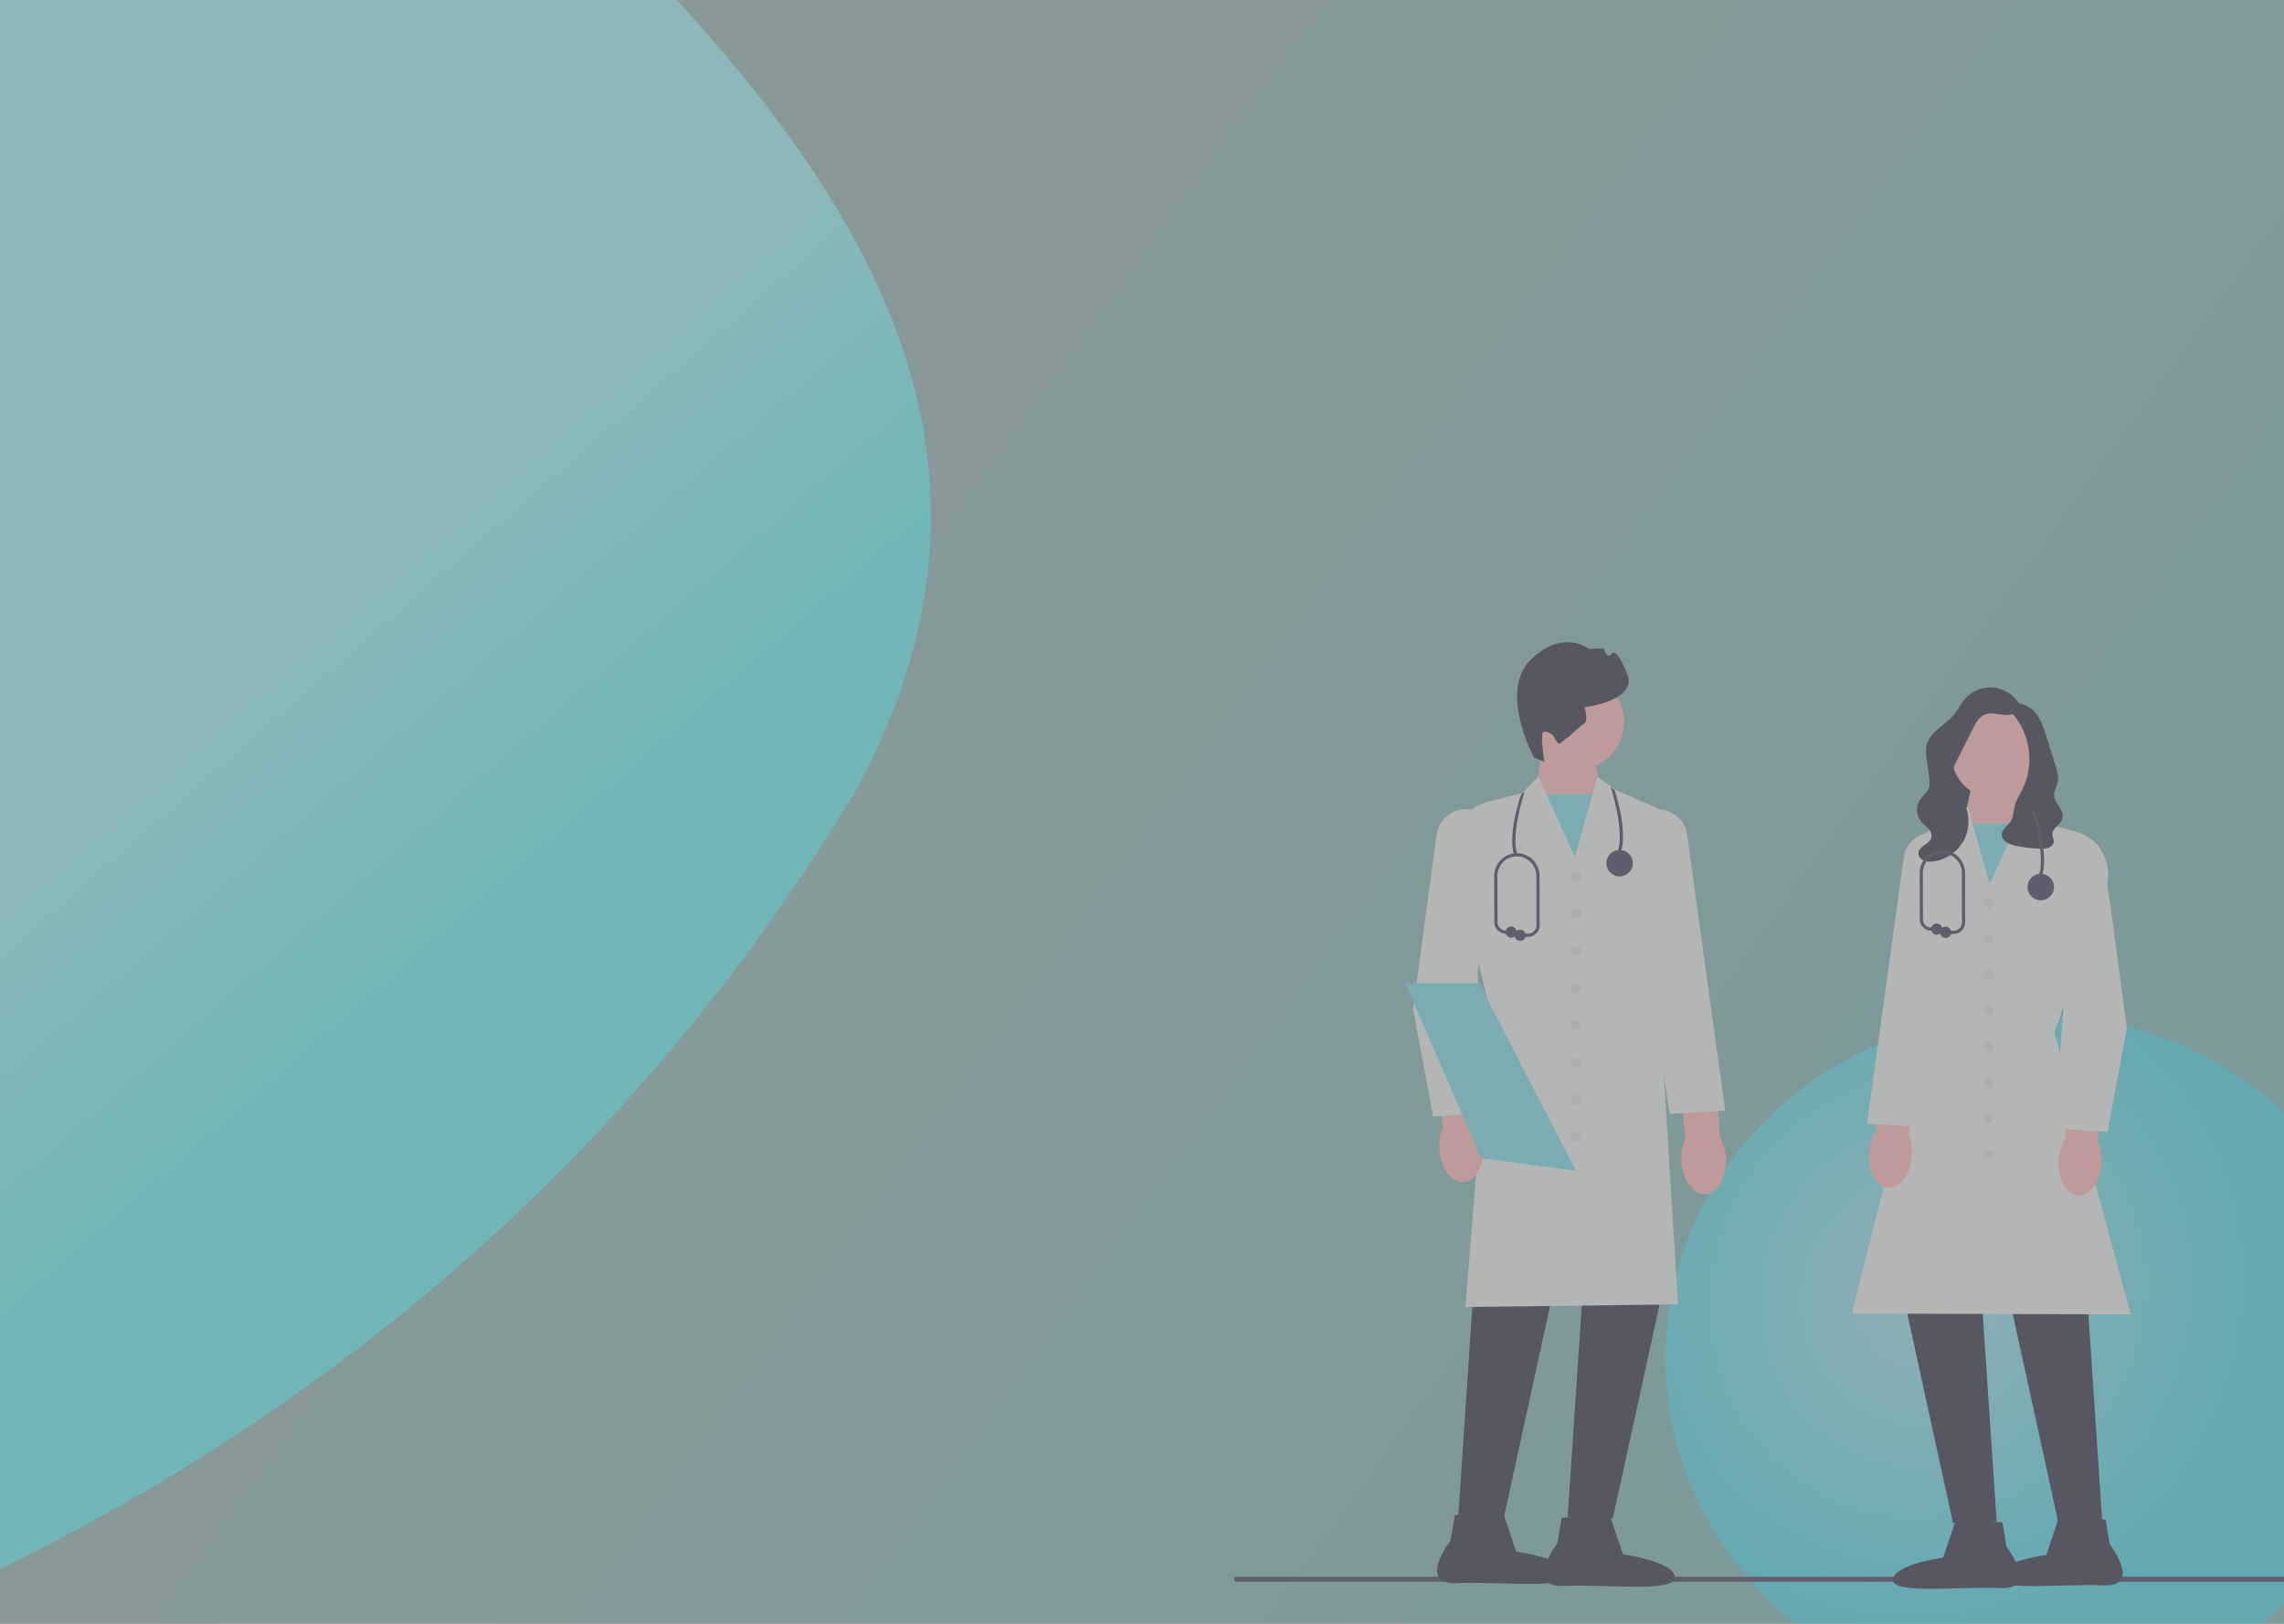 <svg width="1440" height="1024" viewBox="0 0 1440 1024" fill="none" xmlns="http://www.w3.org/2000/svg">
<rect x="0" y="0" width="1440" height="1024" fill="#808080" stroke="none"/>
<g opacity="0.5" clip-path="url(#clip0_15_6)">
<rect width="1440" height="1024" fill="url(#paint0_linear_15_6)" fill-opacity="0.4"/>
<path opacity="0.8" d="M539 499.5C230.134 1012.69 -326.089 1140 -643.155 1140C-830.774 1140 -101.176 771.016 -101.176 431.232C-101.176 91.449 50.919 -184 238.538 -184C445.977 12.003 692.5 218 539 499.5Z" fill="url(#paint1_linear_15_6)"/>
<ellipse opacity="0.8" cx="1279" cy="856.5" rx="229" ry="217.5" fill="url(#paint2_radial_15_6)" fill-opacity="0.9"/>
<g clip-path="url(#clip1_15_6)">
<path d="M778 995.905C778 996.776 778.7 997.476 779.571 997.476H1469.11C1469.98 997.476 1470.68 996.776 1470.68 995.905C1470.68 995.033 1469.98 994.334 1469.11 994.334H779.571C778.7 994.334 778 995.033 778 995.905Z" fill="#3F3C57"/>
<path d="M1002.98 468.441L1010.47 502.658L994.525 550.285L968.829 499.114L972.394 469.427L1002.98 468.441Z" fill="#FDB4B4"/>
<path d="M1011.87 500.886H967.5V554.494H1011.87V500.886Z" fill="#75D8E4"/>
<path d="M993.623 485.677C1010.36 485.677 1023.92 472.111 1023.92 455.376C1023.92 438.642 1010.36 425.076 993.623 425.076C976.889 425.076 963.323 438.642 963.323 455.376C963.323 472.111 976.889 485.677 993.623 485.677Z" fill="#FDB4B4"/>
<path d="M967.248 477.908C967.248 477.908 944.662 436.195 965.026 416.122C985.39 396.049 1001.74 409.276 1001.74 409.276L1011.07 408.899C1011.07 408.899 1013.02 416.245 1016.16 412.268C1019.3 408.291 1024.97 422.775 1024.97 422.775C1035.5 441.737 998.999 445.984 998.999 445.984C998.999 445.984 1001.63 454.38 998.956 456.139C996.277 457.897 989.119 464.511 989.119 464.511L982.712 469.35L978.905 463.549C978.905 463.549 974.928 460.41 972.919 461.728C970.91 463.047 973.673 480.398 973.673 480.398L967.248 477.908Z" fill="#2E2E41"/>
<path d="M930.898 784.779L919.314 957.583L947.793 958.548L985.442 786.227L930.898 784.779Z" fill="#2E2E41"/>
<path d="M999.923 783.814L988.339 956.617L1016.82 957.583L1054.47 785.262L999.923 783.814Z" fill="#2E2E41"/>
<path d="M923.923 824.26L939.083 636.052L915.834 538.048C913.829 523.48 923.008 509.695 937.175 505.937L959.925 499.901L969.995 489.831L992.898 540.409L1007.2 489.87L1018.36 497.983L1051.44 512.58L1051.43 512.922L1046.12 631.31L1057.97 822.584L1057.44 822.591L923.923 824.26Z" fill="#E8E9EA"/>
<path d="M1014.99 955.619L1023.23 980.236C1023.23 980.236 1055.5 984.622 1056 994.61C1056.5 1004.6 1012.15 998.816 986.186 1000.12C960.219 1001.43 981.835 973.306 981.835 973.306L984.602 957.146L1014.99 955.619Z" fill="#2E2E41"/>
<path d="M947.646 953.847L955.892 978.464C955.892 978.464 988.153 982.85 988.655 992.838C989.157 1002.83 944.811 997.044 918.844 998.349C892.877 999.654 914.492 971.533 914.492 971.533L917.26 955.374L947.646 953.847Z" fill="#2E2E41"/>
<path d="M907.415 724.305C907.065 719.451 907.883 714.584 909.8 710.112L903.646 659.626L927.754 657.4L931.401 708.852C933.824 713.07 935.201 717.807 935.418 722.667C936.127 734.824 930.433 745.04 922.699 745.491C914.965 745.943 908.122 736.457 907.415 724.305Z" fill="#FDB4B4"/>
<path d="M1060.11 731.715C1059.81 726.858 1060.68 722.001 1062.65 717.549L1057.05 666.999L1081.18 665.036L1084.26 716.525C1086.64 720.769 1087.97 725.521 1088.13 730.383C1088.71 742.547 1082.9 752.7 1075.16 753.067C1067.42 753.434 1060.69 743.875 1060.11 731.715Z" fill="#FDB4B4"/>
<path d="M903.547 704.058L903.465 703.623L890.901 636.208L905.747 526.431C907.072 516.63 915.823 509.57 925.692 510.359C930.846 510.772 935.47 513.216 938.713 517.243C941.957 521.27 943.36 526.309 942.665 531.432L931.491 613.764L938.526 701.825L903.547 704.058Z" fill="#E8E9EA"/>
<path d="M1052.66 702.476L1027.4 533.855C1026.09 528.911 1026.86 523.736 1029.58 519.339C1032.3 514.942 1036.58 511.944 1041.65 510.897C1051.34 508.894 1060.9 514.815 1063.43 524.376L1087.7 700.358L1052.66 702.476Z" fill="#E8E9EA"/>
<path d="M993.639 555.823C995.352 555.823 996.74 554.435 996.74 552.722C996.74 551.009 995.352 549.62 993.639 549.62C991.926 549.62 990.538 551.009 990.538 552.722C990.538 554.435 991.926 555.823 993.639 555.823Z" fill="#D6D7D8"/>
<path d="M993.639 579.304C995.352 579.304 996.74 577.916 996.74 576.203C996.74 574.49 995.352 573.102 993.639 573.102C991.926 573.102 990.538 574.49 990.538 576.203C990.538 577.916 991.926 579.304 993.639 579.304Z" fill="#D6D7D8"/>
<path d="M993.639 602.785C995.352 602.785 996.74 601.397 996.74 599.684C996.74 597.971 995.352 596.583 993.639 596.583C991.926 596.583 990.538 597.971 990.538 599.684C990.538 601.397 991.926 602.785 993.639 602.785Z" fill="#D6D7D8"/>
<path d="M993.639 626.267C995.352 626.267 996.74 624.878 996.74 623.165C996.74 621.453 995.352 620.064 993.639 620.064C991.926 620.064 990.538 621.453 990.538 623.165C990.538 624.878 991.926 626.267 993.639 626.267Z" fill="#D6D7D8"/>
<path d="M993.639 649.748C995.352 649.748 996.74 648.359 996.74 646.647C996.74 644.934 995.352 643.545 993.639 643.545C991.926 643.545 990.538 644.934 990.538 646.647C990.538 648.359 991.926 649.748 993.639 649.748Z" fill="#D6D7D8"/>
<path d="M993.639 673.229C995.352 673.229 996.74 671.841 996.74 670.128C996.74 668.415 995.352 667.027 993.639 667.027C991.926 667.027 990.538 668.415 990.538 670.128C990.538 671.841 991.926 673.229 993.639 673.229Z" fill="#D6D7D8"/>
<path d="M993.639 696.71C995.352 696.71 996.74 695.322 996.74 693.609C996.74 691.896 995.352 690.508 993.639 690.508C991.926 690.508 990.538 691.896 990.538 693.609C990.538 695.322 991.926 696.71 993.639 696.71Z" fill="#D6D7D8"/>
<path d="M993.639 720.192C995.352 720.192 996.74 718.803 996.74 717.09C996.74 715.378 995.352 713.989 993.639 713.989C991.926 713.989 990.538 715.378 990.538 717.09C990.538 718.803 991.926 720.192 993.639 720.192Z" fill="#D6D7D8"/>
<path d="M993.643 738.356L934.963 730.536L933.833 730.386L903.843 661.236L885.983 620.066H932.503L993.643 738.356Z" fill="#75D8E4"/>
<path d="M1228.92 475.964L1266.23 455.526V513.92H1223.08L1228.92 475.964Z" fill="#2E2E41"/>
<path d="M1274.22 488.983L1277.67 517.651L1252.85 567.066L1237.45 521.074L1244.69 488.03L1274.22 488.983Z" fill="#FDB4B4"/>
<path d="M1278.95 519.362H1236.11V571.131H1278.95V519.362Z" fill="#75D8E4"/>
<path d="M1314.3 793.514L1325.48 960.388L1297.98 961.32L1261.62 794.913L1314.3 793.514Z" fill="#2E2E41"/>
<path d="M1247.64 792.582L1258.83 959.456L1231.33 960.388L1194.97 793.98L1247.64 792.582Z" fill="#2E2E41"/>
<path d="M1343.35 828.907L1342.7 828.905L1167.5 828.333L1167.66 827.713L1212.7 649.251L1201.42 559.188C1199.28 542.123 1208.41 525.992 1224.15 519.05L1229.83 516.544L1240.62 508.696L1254.43 557.479L1276.54 508.658L1286.27 518.396L1308.24 524.223C1321.93 527.855 1330.8 541.175 1328.87 555.206L1328.85 555.304L1295.3 651.013L1343.35 828.907Z" fill="#E8E9EA"/>
<path d="M1233.09 958.492L1262.44 959.967L1265.11 975.572C1265.11 975.572 1285.98 1002.73 1260.91 1001.47C1235.83 1000.21 1193 1005.79 1193.49 996.145C1193.97 986.5 1225.13 982.264 1225.13 982.264L1233.09 958.492Z" fill="#2E2E41"/>
<path d="M1298.12 956.781L1327.47 958.255L1330.14 973.86C1330.14 973.86 1351.01 1001.02 1325.94 999.755C1300.86 998.495 1258.04 1004.08 1258.52 994.433C1259.01 984.789 1290.16 980.553 1290.16 980.553L1298.12 956.781Z" fill="#2E2E41"/>
<path d="M1324.99 733.404C1324.31 745.139 1317.7 754.299 1310.23 753.863C1302.77 753.427 1297.27 743.562 1297.95 731.822C1298.16 727.129 1299.49 722.554 1301.83 718.481L1305.35 668.794L1328.63 670.944L1322.69 719.697C1324.54 724.017 1325.33 728.716 1324.99 733.404Z" fill="#FDB4B4"/>
<path d="M1205.36 728.941C1204.42 740.659 1197.62 749.677 1190.16 749.082C1182.71 748.487 1177.42 738.507 1178.35 726.785C1178.66 722.097 1180.09 717.552 1182.52 713.529L1187.09 663.929L1210.32 666.573L1203.34 715.189C1205.1 719.547 1205.79 724.262 1205.36 728.941Z" fill="#FDB4B4"/>
<path d="M1328.74 713.87L1294.93 711.711L1294.97 711.205L1301.73 626.656L1290.94 547.151C1290.27 542.199 1291.62 537.328 1294.76 533.436C1297.89 529.543 1302.36 527.181 1307.34 526.782C1316.88 526.03 1325.34 532.844 1326.62 542.317L1340.96 648.33L1340.94 648.409L1328.74 713.87Z" fill="#E8E9EA"/>
<path d="M1210.98 710.631L1177.12 708.584L1177.19 708.049L1200.55 538.679C1203 529.376 1212.25 523.655 1221.61 525.59C1226.51 526.603 1230.65 529.501 1233.28 533.751C1235.91 538.001 1236.65 543.002 1235.37 547.834L1210.98 710.631Z" fill="#E8E9EA"/>
<path d="M1253.71 572.414C1255.36 572.414 1256.7 571.073 1256.7 569.419C1256.7 567.765 1255.36 566.425 1253.71 566.425C1252.05 566.425 1250.71 567.765 1250.71 569.419C1250.71 571.073 1252.05 572.414 1253.71 572.414Z" fill="#D6D7D8"/>
<path d="M1253.71 595.09C1255.36 595.09 1256.7 593.749 1256.7 592.095C1256.7 590.441 1255.36 589.1 1253.71 589.1C1252.05 589.1 1250.71 590.441 1250.71 592.095C1250.71 593.749 1252.05 595.09 1253.71 595.09Z" fill="#D6D7D8"/>
<path d="M1253.71 617.765C1255.36 617.765 1256.7 616.424 1256.7 614.77C1256.7 613.116 1255.36 611.776 1253.71 611.776C1252.05 611.776 1250.71 613.116 1250.71 614.77C1250.71 616.424 1252.05 617.765 1253.71 617.765Z" fill="#D6D7D8"/>
<path d="M1253.71 640.441C1255.36 640.441 1256.7 639.1 1256.7 637.446C1256.7 635.792 1255.36 634.451 1253.71 634.451C1252.05 634.451 1250.71 635.792 1250.71 637.446C1250.71 639.1 1252.05 640.441 1253.71 640.441Z" fill="#D6D7D8"/>
<path d="M1253.71 663.116C1255.36 663.116 1256.7 661.775 1256.7 660.121C1256.7 658.467 1255.36 657.127 1253.71 657.127C1252.05 657.127 1250.71 658.467 1250.71 660.121C1250.71 661.775 1252.05 663.116 1253.71 663.116Z" fill="#D6D7D8"/>
<path d="M1253.71 685.792C1255.36 685.792 1256.7 684.451 1256.7 682.797C1256.7 681.143 1255.36 679.802 1253.71 679.802C1252.05 679.802 1250.71 681.143 1250.71 682.797C1250.71 684.451 1252.05 685.792 1253.71 685.792Z" fill="#D6D7D8"/>
<path d="M1253.71 708.467C1255.36 708.467 1256.7 707.126 1256.7 705.472C1256.7 703.818 1255.36 702.478 1253.71 702.478C1252.05 702.478 1250.71 703.818 1250.71 705.472C1250.71 707.126 1252.05 708.467 1253.71 708.467Z" fill="#D6D7D8"/>
<path d="M1253.71 731.143C1255.36 731.143 1256.7 729.802 1256.7 728.148C1256.7 726.494 1255.36 725.153 1253.71 725.153C1252.05 725.153 1250.71 726.494 1250.71 728.148C1250.71 729.802 1252.05 731.143 1253.71 731.143Z" fill="#D6D7D8"/>
<path d="M1258.25 503.614C1273.73 503.614 1286.27 491.072 1286.27 475.601C1286.27 460.13 1273.73 447.589 1258.25 447.589C1242.78 447.589 1230.24 460.13 1230.24 475.601C1230.24 491.072 1242.78 503.614 1258.25 503.614Z" fill="#FDB4B4"/>
<path d="M1272.93 442.9C1274.28 445.63 1272.15 449.04 1269.33 450.188C1266.51 451.336 1263.33 450.871 1260.33 450.393C1257.32 449.915 1254.14 449.462 1251.33 450.63C1247.69 452.142 1245.64 455.933 1243.88 459.451C1240.58 466.019 1237.29 472.587 1233.99 479.155C1232.38 482.364 1230.73 485.717 1230.7 489.307C1230.65 495.897 1235.87 501.164 1238.69 507.124C1242.11 514.38 1241.83 523.273 1237.95 530.298C1234.07 537.323 1226.7 542.3 1218.73 543.268C1216.64 543.522 1214.42 543.495 1212.53 542.543C1210.65 541.591 1209.21 539.511 1209.56 537.429C1210.24 533.357 1216.46 532.405 1217.61 528.437C1218.2 526.366 1217.15 524.154 1215.72 522.536C1214.3 520.918 1212.5 519.656 1211.14 517.983C1208.01 514.124 1207.8 508.167 1210.65 504.098C1212.33 501.707 1214.93 499.931 1216.01 497.218C1216.93 494.906 1216.6 492.308 1216.25 489.843C1215.8 486.675 1215.35 483.507 1214.9 480.34C1214.37 476.644 1213.86 472.816 1214.89 469.23C1217.27 461.013 1226.55 457.154 1231.99 450.554C1234.52 447.487 1236.22 443.798 1238.81 440.786C1243.17 435.732 1250.02 432.943 1256.67 433.523C1263.31 434.103 1269.58 438.035 1272.99 443.767" fill="#2E2E41"/>
<path d="M1268.51 443.418C1267.14 443.908 1266.64 445.69 1267.03 447.089C1267.42 448.488 1268.46 449.6 1269.4 450.705C1280.08 463.202 1282.56 482.106 1275.47 496.937C1273.58 500.882 1271.07 504.594 1270.05 508.847C1269.31 511.941 1269.35 515.335 1267.64 518.014C1265.89 520.741 1262.43 522.569 1262.08 525.79C1261.86 527.857 1263.12 529.864 1264.81 531.076C1266.5 532.288 1268.57 532.843 1270.59 533.295C1275.87 534.47 1281.26 535.111 1286.66 535.206C1288.42 535.237 1290.24 535.199 1291.86 534.497C1293.47 533.796 1294.85 532.274 1294.87 530.513C1294.88 529.128 1294.08 527.851 1293.98 526.471C1293.68 522.334 1299.24 520.133 1300.33 516.129C1301.04 513.497 1299.64 510.788 1298.14 508.508C1296.64 506.229 1294.94 503.835 1294.97 501.108C1295.01 498.497 1296.65 496.198 1297.28 493.666C1298.16 490.164 1297.08 486.501 1296.01 483.053C1295.1 480.122 1294.18 477.19 1293.27 474.259C1292.3 471.142 1291.33 468.026 1290.36 464.91C1288.67 459.47 1286.89 453.872 1283.23 449.508C1279.56 445.145 1273.49 442.285 1268.08 444.066" fill="#2E2E41"/>
<path d="M1287.6 551.967L1285.68 551.408C1289.68 537.692 1281.06 512.098 1280.97 511.841L1282.86 511.195C1283.23 512.269 1291.78 537.651 1287.6 551.967Z" fill="#3F3C57"/>
<path d="M1286.64 567.721C1291.26 567.721 1295 563.981 1295 559.367C1295 554.753 1291.26 551.013 1286.64 551.013C1282.03 551.013 1278.29 554.753 1278.29 559.367C1278.29 563.981 1282.03 567.721 1286.64 567.721Z" fill="#3F3C57"/>
<path d="M1231.75 588.943H1226.68C1226.13 588.943 1225.68 588.495 1225.68 587.943C1225.68 587.391 1226.13 586.943 1226.68 586.943H1231.75C1233.15 586.943 1234.46 586.399 1235.44 585.411C1236.43 584.423 1236.97 583.11 1236.97 581.714L1236.91 550.508C1236.91 543.729 1231.39 538.215 1224.62 538.215C1217.84 538.215 1212.32 543.729 1212.32 550.506L1212.39 579.715C1212.39 582.565 1214.71 584.901 1217.56 584.923L1221.04 584.949C1221.59 584.954 1222.04 585.404 1222.03 585.957C1222.03 586.506 1221.58 586.949 1221.03 586.949H1221.03L1217.55 586.923C1213.61 586.893 1210.39 583.661 1210.39 579.719L1210.32 550.508C1210.32 542.626 1216.73 536.215 1224.62 536.215C1232.5 536.215 1238.91 542.626 1238.91 550.506L1238.97 581.71C1238.97 583.641 1238.22 585.457 1236.86 586.823C1235.5 588.19 1233.68 588.943 1231.75 588.943Z" fill="#3F3C57"/>
<path d="M1221.03 589.494C1222.99 589.494 1224.58 587.907 1224.58 585.949C1224.58 583.992 1222.99 582.405 1221.03 582.405C1219.08 582.405 1217.49 583.992 1217.49 585.949C1217.49 587.907 1219.08 589.494 1221.03 589.494Z" fill="#3F3C57"/>
<path d="M1226.68 591.487C1228.64 591.487 1230.23 589.9 1230.23 587.943C1230.23 585.986 1228.64 584.399 1226.68 584.399C1224.73 584.399 1223.14 585.986 1223.14 587.943C1223.14 589.9 1224.73 591.487 1226.68 591.487Z" fill="#3F3C57"/>
<path d="M1022.07 536.978L1020.15 536.418C1024.15 522.703 1015.62 496.712 1015.54 496.455L1017.94 498.264C1018.3 499.338 1026.25 522.662 1022.07 536.978Z" fill="#3F3C57"/>
<path d="M954.581 539.414L956.501 538.855C952.501 525.14 961.126 499.545 961.213 499.288L959.159 500.664C958.793 501.737 950.406 525.099 954.581 539.414Z" fill="#3F3C57"/>
<path d="M1021.11 552.731C1025.73 552.731 1029.47 548.991 1029.47 544.377C1029.47 539.763 1025.73 536.023 1021.11 536.023C1016.5 536.023 1012.76 539.763 1012.76 544.377C1012.76 548.991 1016.5 552.731 1021.11 552.731Z" fill="#3F3C57"/>
<path d="M963.488 590.789H958.421C957.869 590.789 957.421 590.341 957.421 589.789C957.421 589.237 957.869 588.789 958.421 588.789H963.488C964.884 588.789 966.196 588.245 967.182 587.257C968.167 586.269 968.709 584.956 968.706 583.56L968.645 552.354C968.645 545.575 963.131 540.061 956.354 540.061C949.577 540.061 944.062 545.575 944.062 552.352L944.123 581.561C944.129 584.411 946.453 586.747 949.302 586.769L952.78 586.795C953.331 586.8 953.776 587.25 953.772 587.803C953.768 588.352 953.321 588.795 952.772 588.795H952.764L949.286 588.769C945.345 588.739 942.131 585.507 942.123 581.565L942.062 552.354C942.062 544.472 948.473 538.061 956.354 538.061C964.234 538.061 970.645 544.472 970.645 552.352L970.706 583.556C970.71 585.487 969.961 587.303 968.597 588.669C967.234 590.036 965.418 590.789 963.488 590.789Z" fill="#3F3C57"/>
<path d="M952.772 591.34C954.73 591.34 956.317 589.753 956.317 587.795C956.317 585.838 954.73 584.251 952.772 584.251C950.815 584.251 949.228 585.838 949.228 587.795C949.228 589.753 950.815 591.34 952.772 591.34Z" fill="#3F3C57"/>
<path d="M958.421 593.333C960.379 593.333 961.965 591.747 961.965 589.789C961.965 587.832 960.379 586.245 958.421 586.245C956.464 586.245 954.877 587.832 954.877 589.789C954.877 591.747 956.464 593.333 958.421 593.333Z" fill="#3F3C57"/>
</g>
</g>
<defs>
<linearGradient id="paint0_linear_15_6" x1="598" y1="308.5" x2="1209.51" y2="751.088" gradientUnits="userSpaceOnUse">
<stop stop-color="#A7FBFB"/>
<stop offset="1" stop-color="#72FFFF"/>
</linearGradient>
<linearGradient id="paint1_linear_15_6" x1="437.5" y1="455" x2="296.986" y2="293.488" gradientUnits="userSpaceOnUse">
<stop stop-color="#58FBFB"/>
<stop offset="1" stop-color="#9AFFFF"/>
</linearGradient>
<radialGradient id="paint2_radial_15_6" cx="0" cy="0" r="1" gradientUnits="userSpaceOnUse" gradientTransform="translate(1215.5 816.5) rotate(35.383) scale(215.873 227.287)">
<stop stop-color="#A8F1FB"/>
<stop offset="1" stop-color="#2CDDF5"/>
</radialGradient>
<clipPath id="clip0_15_6">
<rect width="1440" height="1024" fill="white"/>
</clipPath>
<clipPath id="clip1_15_6">
<rect width="692.68" height="596.951" fill="white" transform="translate(778 405)"/>
</clipPath>
</defs>
</svg>
